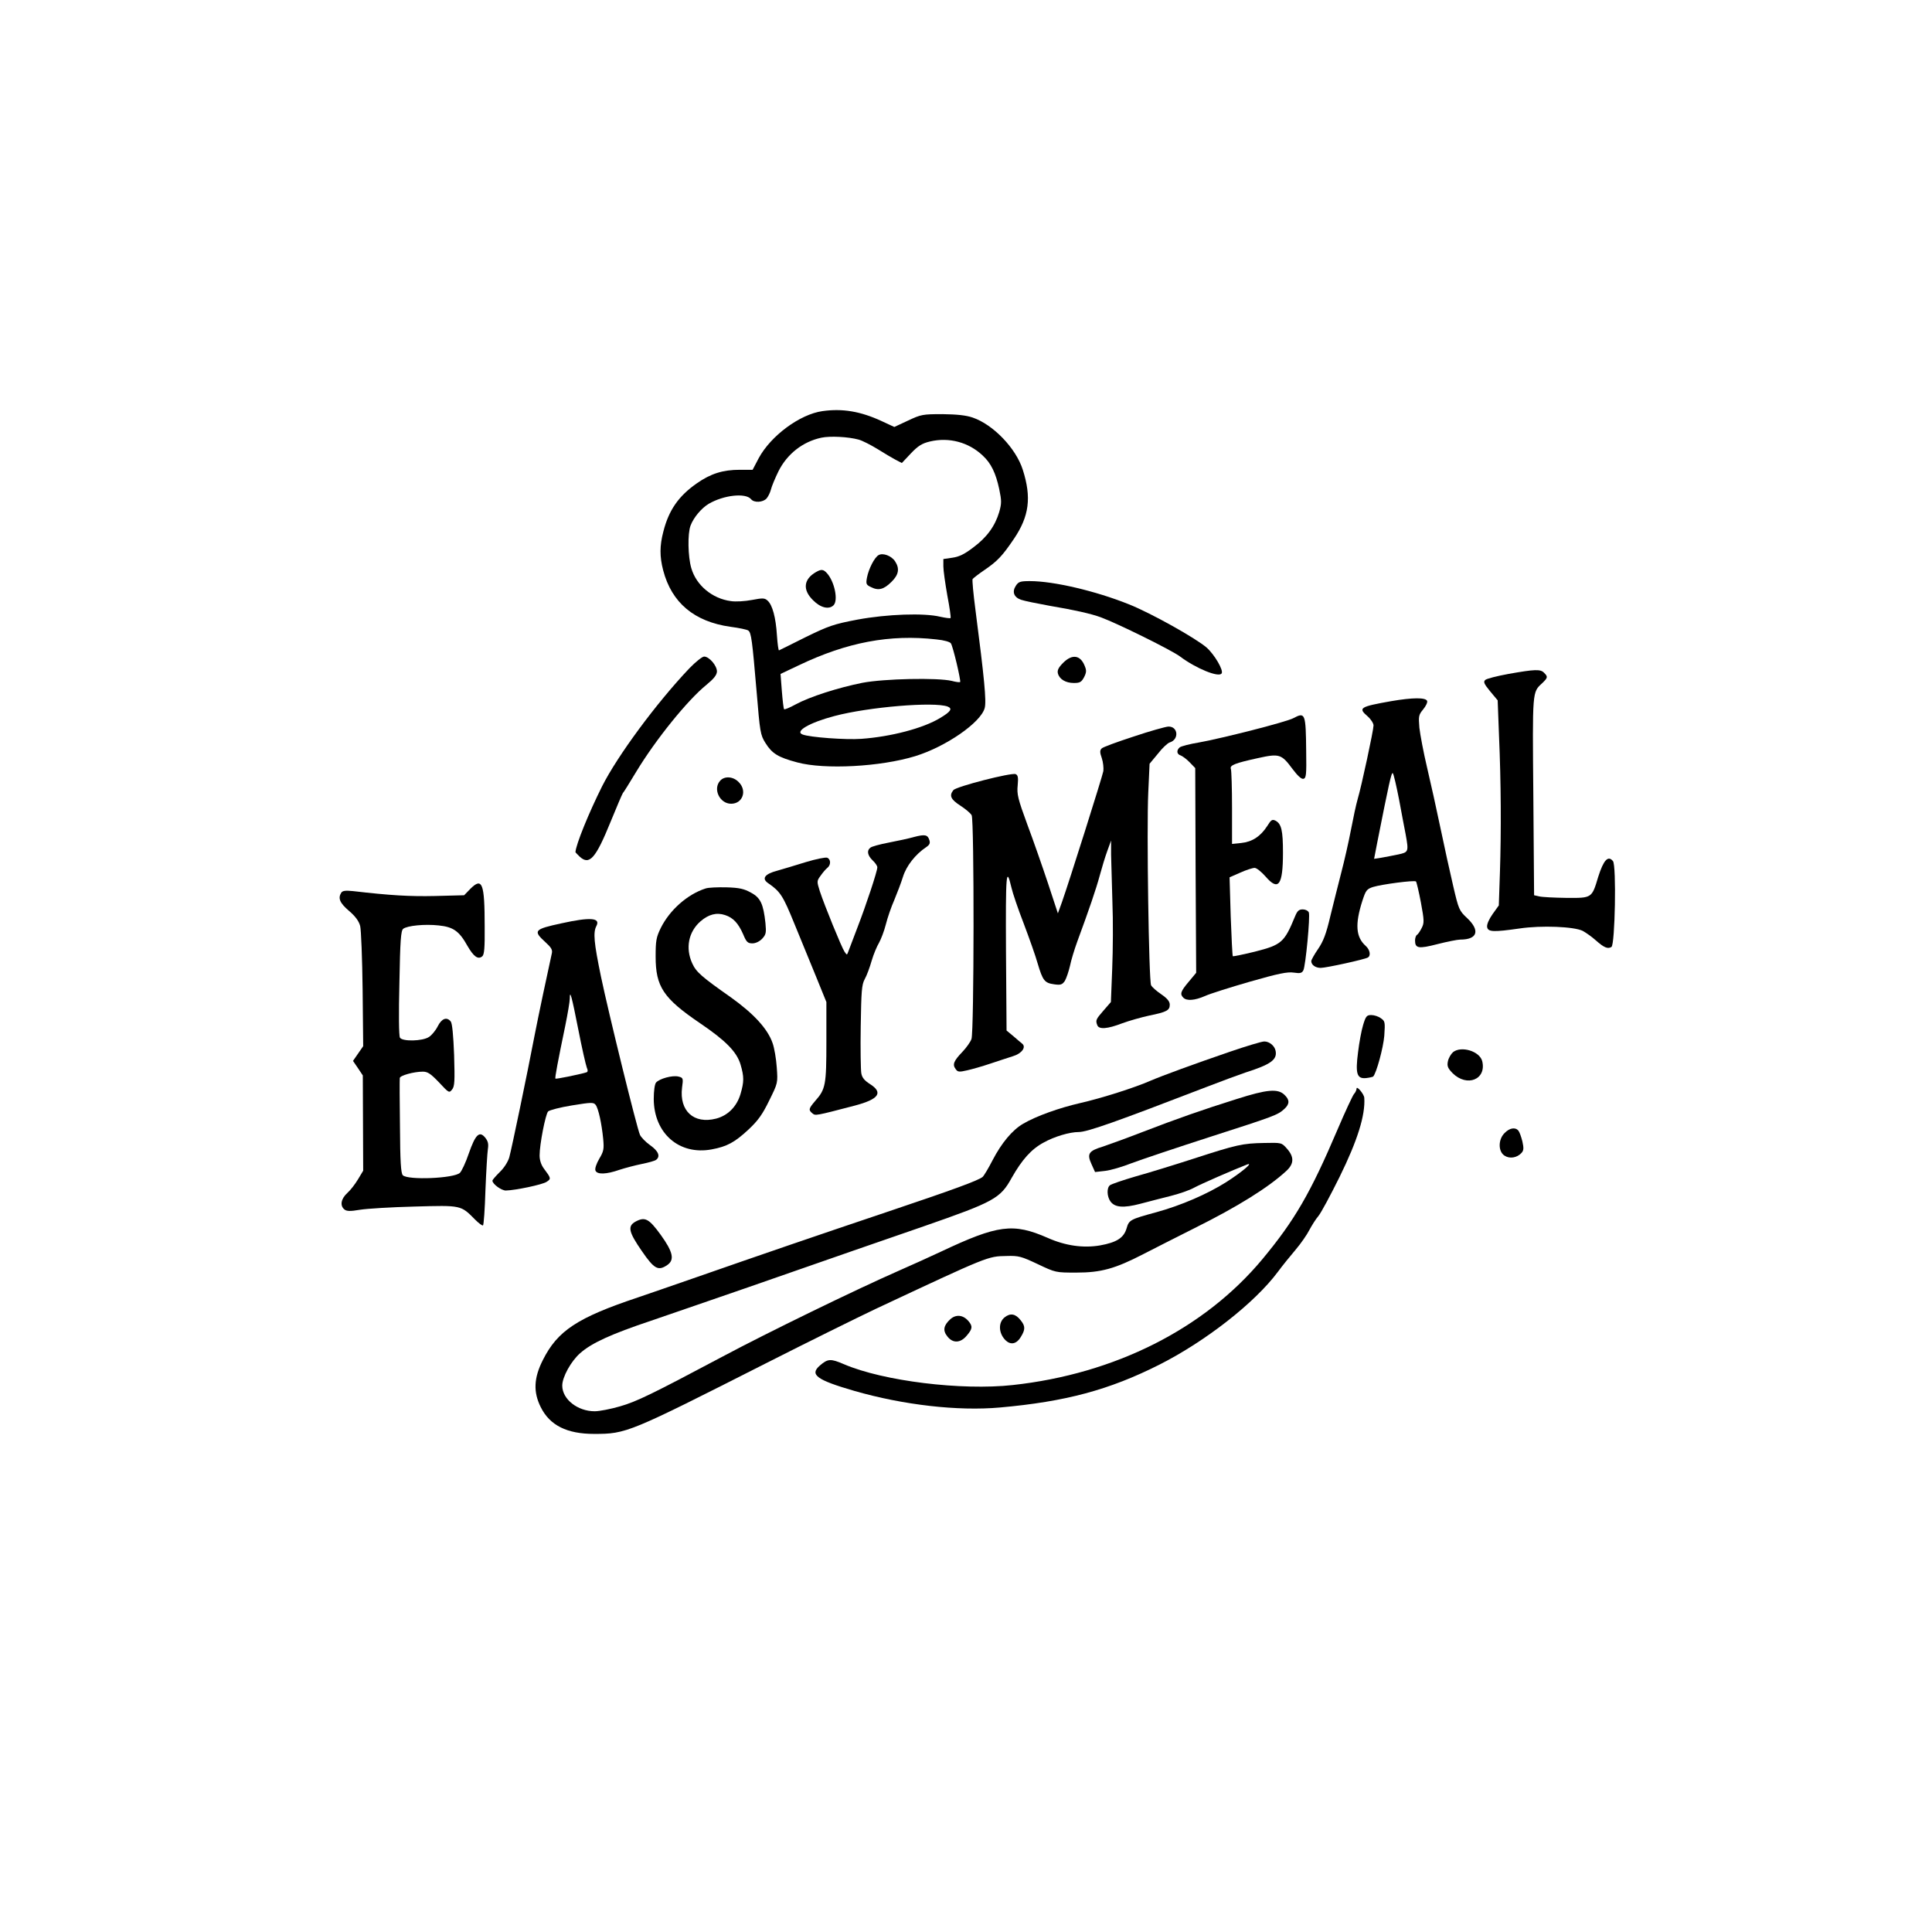 <?xml version="1.0" standalone="no"?>
<!DOCTYPE svg PUBLIC "-//W3C//DTD SVG 20010904//EN"
 "http://www.w3.org/TR/2001/REC-SVG-20010904/DTD/svg10.dtd">
<svg version="1.0" xmlns="http://www.w3.org/2000/svg"
 width="1024pt" height="1024pt" viewBox="0 0 1024 1024"
 preserveAspectRatio="xMidYMid meet">
<g transform="translate(0,1024) scale(0.1,-0.1)"
fill="#000000" stroke="none">
<path d="M4359 8061 c-120 -17 -274 -131 -338 -250 l-32 -61 -68 0 c-89 0
-154 -20 -228 -72 -96 -67 -148 -141 -177 -255 -20 -76 -20 -133 -1 -206 45
-172 165 -272 356 -299 46 -6 89 -15 95 -20 16 -11 21 -53 44 -322 18 -217 20
-231 47 -274 35 -56 67 -76 169 -103 145 -39 441 -23 624 33 163 50 348 178
369 255 10 36 -2 158 -49 521 -11 84 -18 158 -15 163 4 5 32 27 63 48 69 47
95 75 156 165 81 120 94 219 47 366 -36 114 -157 240 -266 277 -35 12 -83 17
-160 18 -105 0 -114 -2 -182 -34 l-73 -34 -69 32 c-111 51 -206 67 -312 52z
m192 -151 c19 -5 64 -28 100 -50 35 -22 79 -48 96 -57 l33 -17 48 51 c38 40
59 53 101 63 101 24 205 -4 279 -74 45 -41 70 -94 88 -178 13 -62 13 -76 0
-122 -22 -74 -65 -134 -138 -188 -47 -36 -75 -49 -110 -54 l-48 -7 0 -39 c0
-22 10 -91 21 -154 12 -63 20 -117 17 -120 -3 -2 -27 1 -54 7 -86 21 -282 14
-439 -15 -126 -24 -152 -33 -275 -93 -74 -37 -138 -69 -141 -70 -3 -2 -8 34
-11 79 -6 96 -24 161 -49 184 -16 15 -26 15 -84 4 -37 -7 -86 -10 -111 -6 -99
13 -184 84 -210 175 -18 61 -20 183 -4 225 16 43 58 93 97 116 79 46 195 59
224 24 16 -20 63 -17 82 4 8 9 19 31 23 47 4 17 22 60 40 97 46 92 129 157
227 178 47 10 143 5 198 -10z m412 -1059 c41 -4 72 -13 77 -21 12 -19 54 -199
49 -205 -3 -2 -22 0 -44 6 -75 18 -359 12 -474 -10 -130 -26 -279 -74 -353
-114 -31 -17 -59 -29 -62 -26 -3 2 -8 46 -12 96 l-7 91 95 45 c257 123 484
166 731 138z m60 -356 c27 -11 16 -27 -41 -61 -89 -54 -261 -99 -417 -110 -81
-6 -273 8 -311 23 -44 16 36 63 169 98 181 48 529 77 600 50z"/>
<path d="M4657 7298 c-22 -12 -53 -73 -62 -120 -6 -33 -4 -38 22 -50 39 -20
68 -12 108 28 39 38 44 71 19 109 -19 29 -64 46 -87 33z"/>
<path d="M4325 7208 c-66 -38 -72 -94 -16 -149 40 -41 85 -51 109 -27 26 26 5
126 -35 170 -19 21 -30 22 -58 6z"/>
<path d="M5384 7135 c-21 -32 -10 -61 28 -74 17 -6 86 -20 152 -32 126 -21
220 -42 271 -61 87 -32 377 -175 420 -208 84 -63 206 -113 220 -89 11 16 -38
100 -80 137 -58 50 -297 184 -414 230 -175 70 -397 122 -522 122 -51 0 -61 -3
-75 -25z"/>
<path d="M3654 6698 c-175 -184 -382 -465 -463 -626 -70 -140 -139 -309 -141
-349 0 -1 10 -11 22 -23 52 -48 85 -11 165 186 31 76 60 144 64 150 5 5 37 57
72 115 103 170 271 378 371 459 40 33 55 52 56 71 0 31 -41 79 -68 79 -10 0
-45 -28 -78 -62z"/>
<path d="M5635 6727 c-25 -25 -32 -40 -28 -56 8 -31 41 -51 85 -51 32 0 40 5
54 31 13 26 13 36 3 60 -23 58 -67 63 -114 16z"/>
<path d="M7995 6668 c-60 -11 -116 -25 -123 -32 -11 -10 -6 -21 26 -60 l40
-48 7 -186 c11 -251 12 -510 5 -724 l-6 -177 -33 -46 c-19 -27 -31 -54 -29
-68 4 -27 33 -28 173 -8 115 17 288 10 334 -13 18 -10 49 -32 69 -50 44 -39
64 -47 83 -35 19 11 27 433 8 455 -26 32 -50 5 -78 -83 -34 -114 -33 -113
-169 -112 -64 1 -129 4 -144 8 l-27 6 -4 525 c-5 564 -6 550 47 599 30 29 31
34 10 55 -19 20 -48 19 -189 -6z"/>
<path d="M7375 6524 c-169 -30 -178 -36 -126 -81 17 -15 31 -37 31 -48 0 -25
-64 -323 -84 -390 -8 -27 -24 -102 -36 -165 -12 -63 -35 -164 -51 -225 -15
-60 -42 -164 -58 -231 -22 -94 -37 -133 -65 -174 -20 -29 -36 -58 -36 -64 0
-20 22 -36 50 -36 29 0 234 45 250 55 17 10 11 41 -11 61 -53 47 -58 115 -18
240 18 55 23 62 57 73 46 14 219 37 227 29 3 -3 15 -53 26 -111 18 -97 18
-109 4 -136 -8 -16 -19 -33 -25 -36 -5 -3 -10 -17 -10 -29 0 -43 18 -46 119
-20 51 13 106 24 121 24 91 0 106 48 36 114 -42 39 -45 46 -74 171 -17 72 -47
209 -67 305 -20 96 -52 241 -71 321 -19 80 -37 176 -41 212 -5 61 -4 68 20 97
14 17 24 37 21 45 -8 19 -77 18 -189 -1z m40 -520 c13 -71 29 -154 35 -185 17
-94 16 -96 -40 -108 -27 -6 -67 -13 -88 -17 l-39 -6 17 88 c61 308 75 373 82
366 5 -5 19 -67 33 -138z"/>
<path d="M6856 6434 c-35 -20 -378 -107 -500 -129 -49 -8 -95 -20 -103 -26
-19 -16 -16 -37 5 -43 10 -4 32 -20 48 -37 l29 -30 2 -542 3 -543 -40 -48
c-43 -51 -47 -65 -28 -84 18 -18 60 -15 115 9 26 12 134 46 238 76 150 43 199
53 232 48 34 -5 43 -3 51 12 12 23 37 286 29 307 -4 9 -18 16 -32 16 -21 0
-29 -8 -41 -37 -57 -139 -72 -151 -213 -187 -62 -15 -114 -26 -117 -24 -2 3
-7 98 -11 211 l-6 207 57 25 c31 14 65 25 76 25 10 0 36 -21 58 -46 68 -79 92
-46 92 126 0 118 -8 153 -39 170 -18 9 -24 5 -45 -29 -35 -54 -79 -83 -137
-89 l-49 -5 0 191 c0 105 -3 197 -6 206 -8 20 21 31 144 58 113 25 124 21 182
-57 27 -36 47 -55 58 -53 15 3 17 20 15 147 -2 199 -5 208 -67 175z"/>
<path d="M6008 6336 c-86 -28 -163 -56 -169 -63 -10 -10 -10 -21 1 -52 7 -21
10 -52 8 -68 -5 -28 -182 -589 -220 -696 l-21 -58 -52 158 c-29 87 -78 228
-110 313 -50 136 -56 161 -51 208 4 42 1 54 -11 59 -23 9 -316 -66 -330 -85
-23 -29 -14 -49 37 -82 28 -18 55 -41 60 -51 14 -25 13 -1149 -1 -1186 -5 -15
-27 -46 -48 -68 -46 -48 -54 -67 -36 -91 11 -16 18 -17 61 -7 27 6 83 22 124
36 41 14 95 31 119 39 47 14 72 49 48 67 -7 6 -28 23 -47 40 l-35 29 -3 419
c-2 415 1 457 29 338 6 -27 35 -113 65 -190 29 -77 63 -172 74 -212 27 -91 37
-103 87 -110 35 -5 43 -2 57 18 8 14 20 49 27 79 6 30 24 89 39 130 62 168
100 279 119 350 11 41 29 100 40 130 l20 55 0 -75 c1 -41 4 -154 7 -250 4 -96
3 -255 -1 -353 l-7 -178 -39 -45 c-41 -47 -43 -52 -33 -78 9 -23 53 -20 131
10 38 14 102 32 143 41 94 19 110 28 110 58 0 17 -13 33 -45 55 -25 17 -49 38
-54 48 -12 23 -24 831 -15 1021 l7 153 44 53 c23 30 52 57 63 60 51 16 44 86
-8 84 -15 -1 -98 -24 -184 -53z"/>
<path d="M3817 6102 c-40 -44 -2 -122 58 -122 62 0 86 70 40 115 -29 30 -75
33 -98 7z"/>
<path d="M4845 5804 c-27 -8 -88 -21 -135 -30 -47 -9 -91 -21 -97 -27 -20 -15
-15 -41 12 -67 14 -13 25 -29 25 -37 0 -21 -59 -199 -105 -318 -23 -60 -45
-119 -49 -129 -7 -19 -7 -19 -20 0 -15 22 -106 245 -131 321 -16 51 -16 54 4
81 11 16 27 35 36 42 20 16 19 46 -1 54 -9 3 -59 -7 -112 -23 -54 -17 -122
-37 -153 -46 -65 -17 -83 -41 -49 -65 67 -46 80 -68 140 -215 34 -82 86 -210
116 -283 l54 -133 0 -210 c0 -230 -4 -252 -60 -315 -34 -40 -36 -47 -14 -65
16 -13 14 -14 224 41 129 34 153 69 80 115 -28 18 -41 33 -45 57 -3 18 -5 130
-3 248 3 186 5 220 21 250 11 19 27 63 37 98 10 34 28 77 39 95 10 18 27 61
36 97 9 36 29 94 45 130 15 36 36 91 46 123 18 58 66 119 123 157 18 12 22 21
17 37 -9 29 -23 32 -81 17z"/>
<path d="M2492 5528 l-32 -33 -154 -4 c-134 -3 -237 3 -435 26 -40 4 -55 2
-62 -8 -19 -30 -8 -55 41 -97 34 -29 52 -54 59 -80 5 -20 11 -172 13 -337 l3
-300 -27 -39 -27 -39 26 -38 26 -39 1 -252 1 -253 -27 -45 c-15 -25 -40 -58
-57 -73 -34 -31 -40 -67 -16 -87 12 -10 30 -11 83 -2 37 6 167 14 289 17 250
7 245 8 322 -70 19 -19 37 -32 41 -30 4 2 10 87 13 187 4 101 10 199 13 218 4
27 1 41 -14 60 -31 38 -52 17 -87 -83 -16 -48 -38 -94 -47 -103 -30 -30 -277
-40 -303 -13 -10 11 -14 73 -15 259 -2 135 -2 250 -1 256 1 14 76 34 122 34
26 0 42 -11 86 -57 52 -56 54 -57 69 -38 14 17 15 44 11 183 -4 104 -10 169
-18 178 -21 26 -48 16 -69 -26 -11 -22 -32 -47 -46 -56 -34 -23 -141 -25 -154
-4 -6 9 -7 128 -3 290 4 227 8 277 20 287 22 17 114 26 188 18 78 -8 109 -30
153 -109 33 -57 56 -73 78 -55 11 9 14 45 13 158 0 232 -13 263 -77 199z"/>
<path d="M3740 5531 c-97 -31 -191 -115 -238 -210 -24 -49 -27 -68 -27 -151 0
-160 41 -221 235 -353 136 -92 195 -152 215 -219 19 -65 19 -91 0 -156 -20
-68 -68 -115 -130 -131 -118 -30 -195 41 -180 164 7 50 6 53 -19 59 -32 8
-101 -11 -119 -32 -7 -9 -12 -44 -12 -87 1 -182 135 -299 307 -267 81 15 122
37 196 106 50 47 73 79 109 153 46 93 46 93 40 176 -3 45 -13 103 -22 128 -26
76 -100 156 -220 242 -158 111 -185 135 -206 181 -37 81 -20 167 44 223 43 37
85 48 130 33 43 -14 70 -43 96 -102 17 -41 24 -48 49 -48 17 0 38 10 52 25 20
22 22 31 17 83 -11 101 -26 134 -77 161 -36 20 -61 26 -130 28 -47 1 -96 -1
-110 -6z"/>
<path d="M2975 5346 c-144 -31 -151 -39 -85 -99 31 -28 39 -41 35 -59 -24
-108 -72 -335 -91 -433 -40 -209 -123 -608 -135 -650 -7 -23 -27 -55 -50 -77
-21 -21 -39 -41 -39 -46 0 -17 47 -52 71 -52 50 1 194 31 216 46 25 16 24 19
-14 70 -15 20 -23 45 -23 70 0 59 31 217 45 233 7 7 64 22 126 32 104 17 115
17 126 3 15 -20 32 -99 40 -180 5 -54 3 -66 -21 -106 -15 -26 -24 -52 -20 -62
8 -22 57 -21 128 4 31 10 84 24 119 31 34 7 68 16 75 22 23 18 12 46 -32 77
-24 17 -48 42 -54 55 -16 34 -166 644 -207 840 -37 179 -42 233 -24 267 23 44
-32 48 -186 14z m90 -562 c19 -98 40 -189 45 -202 7 -16 6 -24 -3 -26 -45 -13
-160 -36 -163 -33 -4 3 13 92 52 280 13 64 24 129 24 144 0 51 10 15 45 -163z"/>
<path d="M7225 4808 c-9 -29 -21 -94 -27 -145 -15 -115 -6 -142 43 -137 18 2
34 6 37 8 17 17 54 153 59 216 5 73 4 78 -18 93 -13 10 -36 17 -51 17 -24 0
-29 -6 -43 -52z"/>
<path d="M6520 4666 c-190 -65 -359 -127 -422 -154 -84 -37 -261 -93 -371
-118 -113 -26 -234 -69 -304 -110 -57 -33 -114 -101 -162 -193 -22 -43 -46
-83 -53 -89 -23 -19 -157 -68 -493 -181 -375 -126 -684 -232 -1025 -351 -129
-45 -269 -93 -310 -107 -320 -107 -425 -176 -503 -332 -48 -95 -51 -169 -11
-249 48 -97 139 -142 283 -142 171 0 182 5 916 377 215 109 474 237 575 285
604 283 595 279 695 281 64 2 78 -2 165 -43 95 -45 95 -45 205 -45 130 0 204
20 355 98 52 27 175 89 272 138 227 113 391 215 486 303 41 38 42 74 3 118
-28 32 -29 32 -120 30 -115 -2 -146 -9 -371 -82 -102 -33 -241 -76 -310 -95
-68 -20 -130 -41 -137 -47 -18 -14 -16 -59 2 -85 23 -33 69 -37 160 -13 44 12
116 30 159 41 44 11 100 30 125 44 37 20 204 93 281 123 37 14 -30 -42 -110
-93 -101 -64 -240 -124 -371 -160 -140 -38 -145 -41 -158 -86 -15 -50 -52 -74
-141 -90 -88 -15 -183 -2 -277 40 -183 80 -263 70 -568 -74 -55 -26 -155 -71
-221 -100 -232 -102 -696 -328 -934 -455 -380 -202 -457 -239 -544 -264 -48
-14 -109 -26 -134 -26 -91 0 -172 64 -172 136 0 45 46 129 95 172 61 54 164
101 376 172 101 35 333 114 514 177 182 63 434 151 560 195 127 44 293 101
370 128 374 130 407 148 467 257 55 97 104 152 169 187 57 32 138 56 186 56
46 0 195 53 678 239 83 32 175 66 205 76 135 43 170 68 161 115 -5 27 -33 50
-60 50 -14 0 -96 -25 -181 -54z"/>
<path d="M7701 4663 c-11 -10 -24 -32 -27 -49 -5 -25 0 -36 25 -62 77 -76 181
-33 157 64 -14 53 -112 82 -155 47z"/>
<path d="M7190 4470 c0 -7 -6 -21 -14 -29 -7 -9 -46 -92 -86 -186 -144 -338
-227 -482 -400 -690 -307 -368 -781 -607 -1322 -666 -271 -30 -686 21 -894
110 -72 31 -86 30 -129 -7 -55 -48 -17 -76 183 -134 261 -75 549 -108 772 -88
348 31 579 93 845 227 245 124 506 328 628 492 22 30 64 82 93 116 29 34 62
82 74 106 13 24 34 58 48 74 14 17 64 110 112 207 95 193 137 327 131 419 -1
20 -41 67 -41 49z"/>
<path d="M6555 4415 c-185 -58 -318 -105 -500 -175 -82 -32 -177 -66 -209 -77
-76 -23 -86 -38 -61 -93 l19 -42 53 6 c29 3 93 22 141 41 48 18 235 81 415
139 345 111 359 116 395 149 28 26 28 48 -1 75 -35 33 -92 28 -252 -23z"/>
<path d="M7975 4235 c-35 -34 -35 -98 -1 -120 27 -18 66 -12 90 14 12 13 13
25 5 61 -6 24 -15 50 -21 57 -16 20 -47 15 -73 -12z"/>
<path d="M3368 3765 c-43 -24 -36 -55 34 -156 66 -96 87 -107 136 -73 38 27
29 69 -36 159 -63 87 -84 97 -134 70z"/>
<path d="M5325 3258 c-32 -25 -33 -75 -4 -112 29 -37 64 -34 89 7 25 40 25 58
0 89 -27 35 -55 40 -85 16z"/>
<path d="M5037 3248 c-36 -33 -41 -60 -16 -91 29 -38 70 -36 103 4 31 36 32
50 9 77 -28 33 -66 37 -96 10z"/>
</g>
</svg>
